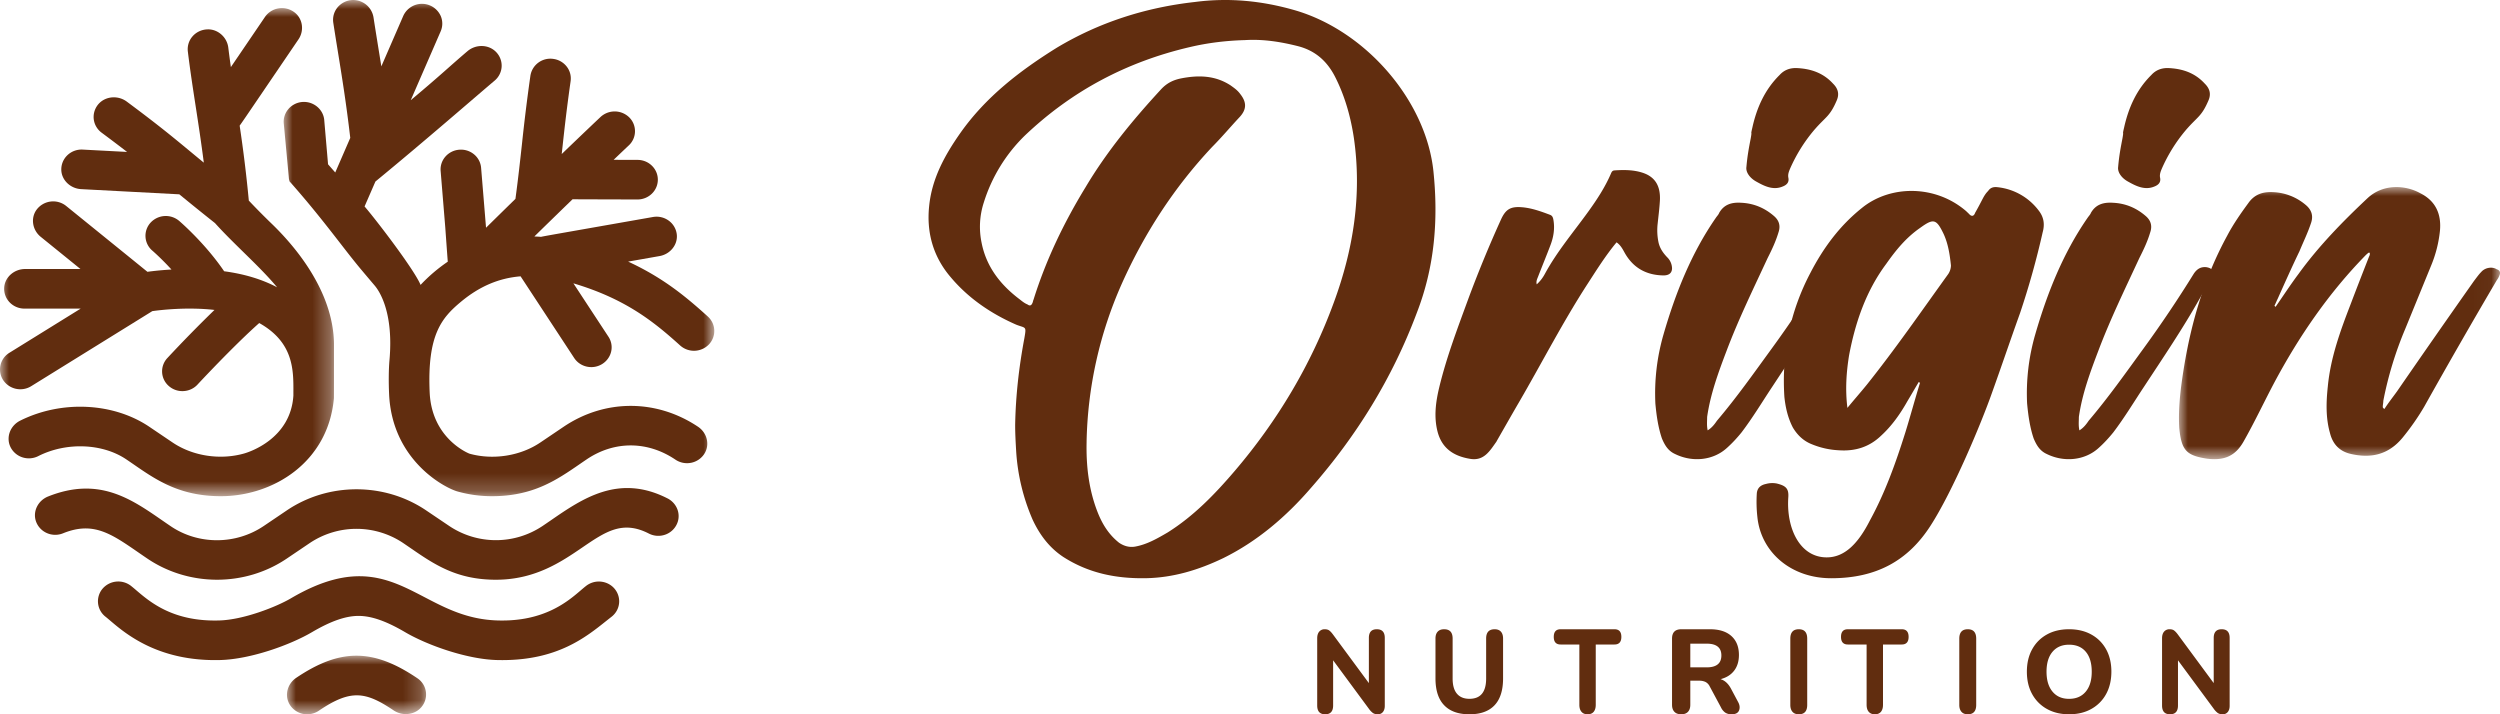 <svg width="140" height="40" viewBox="0 0 140 40" xmlns="http://www.w3.org/2000/svg" xmlns:xlink="http://www.w3.org/1999/xlink">
    <defs>
        <path id="eh1upwtd5a" d="M0 0h17.978v15.238H0z"/>
        <path id="u2kes19vjc" d="M0 0h7.79v3.281H0z"/>
        <path id="qwr0qb94qe" d="M0 0h18.703v27.334H0z"/>
        <path id="s8emt6f5lg" d="M0 0h24.114v27.787H0z"/>
    </defs>
    <g fill="none" fill-rule="evenodd">
        <path d="M60.85 24.746c-.03 1.343.12 2.656.605 3.908.273.702.637 1.282 1.213 1.74.272.184.575.275.909.214.666-.122 1.242-.458 1.818-.794 1.455-.916 2.637-2.137 3.758-3.45 2.394-2.809 4.272-5.953 5.545-9.434 1.09-2.961 1.576-6.014 1.121-9.19-.182-1.22-.515-2.381-1.06-3.45-.455-.885-1.122-1.465-2.091-1.71-.97-.243-1.94-.396-2.94-.335-1.06.03-2.09.152-3.12.397-3.516.824-6.577 2.442-9.213 4.946a8.953 8.953 0 0 0-2.303 3.755 4.395 4.395 0 0 0-.121 2.26c.272 1.373 1.09 2.38 2.151 3.175.152.122.273.213.424.274.122.092.213.061.273-.091.03-.061.03-.123.06-.183.698-2.23 1.698-4.305 2.91-6.29C61.97 8.503 63.425 6.733 65 5.023c.333-.366.697-.55 1.182-.641.97-.183 1.879-.153 2.727.397.212.153.394.275.546.488.363.458.363.855-.03 1.283-.516.55-1 1.13-1.546 1.679-2.121 2.26-3.788 4.824-5.06 7.663a22.833 22.833 0 0 0-1.97 8.854m-4-.946c.03-1.649.212-3.237.515-4.855.121-.702.09-.55-.455-.763-1.394-.61-2.667-1.466-3.667-2.656-.97-1.13-1.363-2.473-1.211-3.97.151-1.556.878-2.87 1.757-4.12 1.424-2.016 3.333-3.481 5.394-4.764 2.394-1.435 5-2.259 7.758-2.564 1.878-.244 3.72-.066 5.545.458 3.98 1.142 7.377 5.054 7.788 9.037.282 2.74.06 5.373-.94 7.938-1.363 3.633-3.364 6.87-5.909 9.77-1.394 1.618-3 2.992-4.909 3.938-1.394.672-2.818 1.1-4.333 1.13-1.667.03-3.212-.275-4.637-1.19-.787-.52-1.333-1.253-1.727-2.108a11.366 11.366 0 0 1-.909-3.755c-.03-.519-.06-1.007-.06-1.526M97.797 9.37c.06-.691.152-1.142.244-1.623.092-.511-.03-.09.091-.6.244-1.113.702-2.135 1.526-2.947.244-.27.549-.39.915-.39.824.03 1.526.27 2.075.871.275.27.366.572.214.932-.397.932-.61.901-1.281 1.683a8.875 8.875 0 0 0-1.343 2.164c-.061.15-.122.301-.092.481.061.27-.091.421-.336.511-.518.21-1.006-.03-1.434-.27-.396-.21-.61-.541-.58-.812M95.63 24.1c.245-.15.397-.36.52-.54 1.098-1.293 2.074-2.676 3.08-4.059a66.955 66.955 0 0 0 2.808-4.178c.183-.27.397-.391.702-.361.336.06.427.21.305.51-.214.422-.427.813-.671 1.234-.946 1.683-2.045 3.306-3.113 4.93-.58.872-1.098 1.743-1.739 2.585-.244.3-.519.601-.824.872-.763.691-1.922.812-2.898.33-.397-.18-.58-.51-.733-.871-.213-.632-.305-1.293-.366-1.954a11.867 11.867 0 0 1 .458-3.878c.671-2.315 1.556-4.54 2.93-6.524.06-.09.152-.18.182-.27.275-.482.702-.602 1.22-.572.733.03 1.343.3 1.862.752.275.24.366.54.244.902-.153.51-.366.962-.61 1.443-.794 1.713-1.618 3.397-2.289 5.17-.457 1.203-.915 2.436-1.098 3.728 0 .24-.03.481.03.752M118.614 9.37c.06-.691.153-1.142.244-1.623.092-.511-.03-.09.091-.6.245-1.113.702-2.135 1.526-2.947.244-.27.55-.39.915-.39.824.03 1.526.27 2.075.871.275.27.367.572.214.932-.397.932-.61.901-1.281 1.683a8.875 8.875 0 0 0-1.343 2.164c-.061.15-.122.301-.092.481.061.27-.091.421-.335.511-.519.21-1.007-.03-1.434-.27-.397-.21-.61-.541-.58-.812m-2.166 14.73c.244-.15.396-.36.518-.54 1.099-1.293 2.075-2.676 3.082-4.059a66.955 66.955 0 0 0 2.807-4.178c.183-.27.397-.391.702-.361.336.06.427.21.305.51-.213.422-.427.813-.671 1.234-.946 1.683-2.045 3.306-3.112 4.93-.58.872-1.099 1.743-1.74 2.585-.244.3-.518.601-.823.872-.763.691-1.923.812-2.9.33-.396-.18-.579-.51-.732-.871-.213-.632-.304-1.293-.366-1.954a11.867 11.867 0 0 1 .458-3.878c.671-2.315 1.556-4.54 2.93-6.524.06-.09.152-.18.182-.27.275-.482.702-.602 1.22-.572.733.03 1.343.3 1.862.752.275.24.366.54.244.902-.152.51-.366.962-.61 1.443-.793 1.713-1.617 3.397-2.288 5.17-.458 1.203-.916 2.436-1.099 3.728 0 .24-.03.481.03.752" fill="#612D0F"/>
        <path d="M103.455 22.842c.347-.427.725-.853 1.071-1.279 1.607-2.009 3.057-4.11 4.57-6.21a.9.9 0 0 0 .157-.486c-.063-.609-.157-1.218-.41-1.766-.41-.852-.567-.882-1.323-.334-.788.547-1.355 1.248-1.89 2.008-1.135 1.522-1.734 3.288-2.08 5.114-.158.974-.221 1.948-.095 2.953m-5.041 6.118a7.674 7.674 0 0 1-.032-1.34c.032-.304.22-.456.504-.517.221-.061.41-.061.6-.03.503.121.692.273.66.76-.125 1.736.635 3.38 2.15 3.38 1.009 0 1.766-.782 2.42-2.07.85-1.553 1.449-3.227 1.985-4.932.283-.913.535-1.856.819-2.77-.032-.03-.063-.03-.063-.06-.22.365-.41.7-.63 1.065-.41.73-.883 1.4-1.481 1.948-.662.639-1.45.883-2.364.822a4.52 4.52 0 0 1-1.512-.335c-.473-.183-.82-.518-1.072-.944-.283-.548-.41-1.126-.472-1.704-.158-2.435.315-4.78 1.45-6.94.724-1.4 1.638-2.648 2.898-3.653 1.576-1.278 4.097-1.308 5.83.183l.158.152c.157.183.283.122.346-.06.158-.275.284-.518.41-.762.095-.182.189-.334.315-.456.126-.183.284-.244.536-.213a3.327 3.327 0 0 1 2.3 1.309c.284.365.347.76.22 1.217a45.676 45.676 0 0 1-1.26 4.505c-.535 1.491-1.04 2.983-1.575 4.474-.599 1.705-2.193 5.517-3.455 7.467-1.261 1.95-3.028 2.925-5.551 2.925-2.271 0-3.934-1.472-4.134-3.421" fill="#612D0F"/>
        <g transform="translate(122.022 10.476)">
            <mask id="hxsbta4bmb" fill="#fff">
                <use xlink:href="#eh1upwtd5a"/>
            </mask>
            <path d="M5.409 6.708c.427-.612.823-1.223 1.28-1.835C7.817 3.313 9.16 1.937 10.56.622c.884-.826 2.134-.734 2.957-.276.854.429 1.189 1.163 1.097 2.111a6.87 6.87 0 0 1-.488 1.927l-1.463 3.578a20.272 20.272 0 0 0-1.219 4.006c0 .123-.03.215-.03.337 0 .03 0 .061.091.122.214-.336.458-.642.701-.979a767.104 767.104 0 0 1 4.328-6.208c.122-.153.244-.336.397-.49.213-.244.61-.305.853-.152.183.061.244.183.153.367-.03.092-.092.183-.153.275a386.194 386.194 0 0 0-4.054 7.065 13.72 13.72 0 0 1-1.219 1.743c-.792.948-1.768 1.162-2.926.887-.61-.153-.976-.55-1.128-1.162-.244-.856-.213-1.744-.122-2.6.153-1.62.701-3.12 1.28-4.618.336-.887.67-1.743 1.006-2.6.03-.091.092-.152.061-.275-.091-.03-.122.062-.183.092-2.103 2.14-3.78 4.588-5.182 7.218-.579 1.1-1.097 2.202-1.706 3.272-.457.795-1.067 1.07-2.043.948C.41 15.027.136 14.752.014 13.467c-.061-1.162.091-2.294.274-3.425.427-2.57 1.158-5.016 2.408-7.31.336-.642.762-1.254 1.189-1.835.366-.52.853-.642 1.402-.612A3 3 0 0 1 7.086.99c.335.275.457.612.304 1.04-.183.55-.426 1.04-.64 1.56-.427.887-.823 1.773-1.219 2.66-.061.123-.122.275-.183.398l.06.06" fill="#612D0F" mask="url(#hxsbta4bmb)"/>
        </g>
        <path d="M93.375 14.42c-.243-.253-.429-.517-.502-.865a3.302 3.302 0 0 1-.045-1.024c.045-.43.101-.859.126-1.29.046-.826-.269-1.336-.958-1.564-.516-.17-1.047-.17-1.581-.135-.12.008-.16.078-.201.175-.328.763-.777 1.448-1.256 2.114-.835 1.16-1.765 2.247-2.452 3.519a2.12 2.12 0 0 1-.45.574c-.043-.176.028-.306.077-.433.23-.596.475-1.185.7-1.782.165-.439.239-.895.163-1.368-.022-.134-.048-.257-.196-.312-.52-.195-1.042-.386-1.6-.426-.623-.045-.892.126-1.154.711a67.826 67.826 0 0 0-1.81 4.393c-.601 1.644-1.228 3.28-1.64 4.99-.194.811-.306 1.64-.095 2.467.25.974.943 1.39 1.844 1.534.762.121 1.088-.452 1.456-.967.006-.009.009-.02.014-.03.42-.732.835-1.466 1.26-2.195 1.277-2.197 2.441-4.466 3.822-6.598.517-.798 1.022-1.606 1.63-2.337.204.138.321.34.43.54.479.886 1.228 1.294 2.179 1.312.333.006.498-.14.498-.406a.896.896 0 0 0-.259-.598M74.21 40c-.298 0-.447-.165-.447-.494v-3.754c0-.167.038-.294.115-.382a.387.387 0 0 1 .307-.132c.107 0 .192.023.254.07.062.045.132.12.21.226l2.008 2.72v-2.529c0-.325.148-.487.445-.487.298 0 .446.162.446.487v3.8c0 .146-.035.26-.105.347a.35.35 0 0 1-.285.128.467.467 0 0 1-.276-.073 1.045 1.045 0 0 1-.22-.23l-2.007-2.72v2.529c0 .33-.148.494-.446.494M82.289 40c-.62 0-1.092-.168-1.415-.506-.325-.337-.487-.838-.487-1.504v-2.233c0-.166.041-.294.124-.384.083-.09.202-.135.36-.135.317 0 .476.173.476.519v2.24c0 .376.08.66.242.85.16.19.394.286.7.286.623 0 .935-.379.935-1.136v-2.24c0-.346.16-.519.477-.519.153 0 .27.045.35.135.08.09.121.218.121.384v2.233c0 .666-.159 1.167-.477 1.504-.318.338-.787.506-1.406.506M88.906 40c-.15 0-.264-.047-.343-.14-.08-.093-.119-.224-.119-.394v-3.374h-1.048c-.257 0-.385-.143-.385-.427 0-.285.128-.427.385-.427h3.015c.256 0 .385.142.385.427 0 .284-.129.427-.385.427h-1.049v3.374c0 .17-.038.3-.115.394-.077.093-.19.14-.34.14M94.657 37.372h.916c.55 0 .824-.222.824-.667 0-.44-.274-.66-.824-.66h-.916v1.327zM94.149 40c-.167 0-.295-.047-.383-.14-.088-.093-.132-.224-.132-.394v-3.701c0-.351.174-.527.521-.527h1.603c.518 0 .919.127 1.2.38.281.254.422.607.422 1.06 0 .352-.089.644-.267.878-.178.233-.432.392-.762.477.233.07.424.242.574.513l.409.767c.092.169.11.326.053.47-.058.145-.196.217-.416.217a.627.627 0 0 1-.356-.093.743.743 0 0 1-.237-.287l-.633-1.18a.545.545 0 0 0-.244-.254.814.814 0 0 0-.343-.067h-.501v1.347c0 .17-.043.3-.129.394-.086.093-.212.14-.38.14zM100.734 40c-.155 0-.273-.046-.354-.138-.081-.093-.122-.222-.122-.389v-3.708c0-.351.159-.527.476-.527.314 0 .47.176.47.527v3.708c0 .352-.156.527-.47.527M104.992 40c-.15 0-.264-.047-.343-.14-.08-.093-.119-.224-.119-.394v-3.374h-1.048c-.257 0-.385-.143-.385-.427 0-.285.128-.427.385-.427h3.015c.256 0 .385.142.385.427 0 .284-.129.427-.385.427h-1.049v3.374c0 .17-.038.3-.115.394-.077.093-.19.14-.34.14M110.197 40c-.155 0-.273-.046-.354-.138-.082-.093-.123-.222-.123-.389v-3.708c0-.351.16-.527.477-.527.313 0 .47.176.47.527v3.708c0 .352-.157.527-.47.527M115.867 39.135c.399 0 .71-.134.934-.403.224-.268.336-.64.336-1.116 0-.48-.11-.853-.333-1.117-.222-.264-.534-.396-.937-.396-.393 0-.702.132-.926.396-.224.264-.336.636-.336 1.117 0 .476.112.848.336 1.116.224.27.533.403.926.403m0 .865c-.47 0-.883-.1-1.238-.298a2.098 2.098 0 0 1-.828-.832c-.197-.356-.296-.774-.296-1.254s.099-.899.296-1.255c.196-.356.471-.632.824-.828.353-.197.767-.295 1.242-.295.476 0 .89.098 1.246.295.356.196.631.472.829.828.196.356.295.772.295 1.248 0 .48-.099.9-.295 1.258a2.098 2.098 0 0 1-.829.835c-.355.199-.77.298-1.246.298M121.521 40c-.297 0-.446-.165-.446-.494v-3.754c0-.167.038-.294.115-.382a.387.387 0 0 1 .307-.132c.107 0 .192.023.253.07.062.045.133.12.211.226l2.007 2.72v-2.529c0-.325.149-.487.446-.487.298 0 .446.162.446.487v3.8c0 .146-.035.26-.105.347a.35.35 0 0 1-.285.128.467.467 0 0 1-.276-.073 1.045 1.045 0 0 1-.22-.23l-2.007-2.72v2.529c0 .33-.148.494-.446.494" fill="#612D0F"/>
        <g>
            <path d="M37.38 27.91c-2.73-1.392-4.76.006-6.549 1.24-.153.104-.304.209-.455.31a4.696 4.696 0 0 1-5.211 0l-1.3-.877c-2.334-1.577-5.47-1.577-7.804 0l-1.295.875c-1.56 1.053-3.647 1.06-5.195.017-.17-.115-.34-.232-.509-.349-1.742-1.205-3.545-2.45-6.369-1.323-.566.227-.866.834-.682 1.382.099.294.32.536.608.664.287.13.62.134.911.016 1.679-.682 2.68.01 4.197 1.056.17.118.346.239.527.361 2.334 1.577 5.47 1.577 7.803 0l1.3-.878a4.696 4.696 0 0 1 5.212 0l.414.283c1.329.915 2.583 1.778 4.787 1.778 2.19 0 3.654-.998 4.83-1.8 1.313-.895 2.261-1.542 3.736-.786.301.155.655.17.971.041.315-.13.552-.389.651-.712.153-.503-.09-1.049-.577-1.298" fill="#612D0F"/>
            <path d="M34.276 32.83a1.165 1.165 0 0 0-1.467-.009c-.095.074-.192.157-.304.253-.713.608-2.036 1.745-4.62 1.672-1.696-.045-2.921-.684-4.106-1.302-2.011-1.048-3.91-2.039-7.484.06-.816.48-2.659 1.206-4.02 1.242-2.583.076-3.871-1.032-4.643-1.69a9.902 9.902 0 0 0-.298-.248 1.16 1.16 0 0 0-1.6.17 1.093 1.093 0 0 0 .174 1.557c.067.053.15.124.248.207.88.75 2.714 2.312 6.18 2.22 1.685-.045 3.903-.837 5.133-1.56 1.06-.622 1.889-.911 2.61-.911.722 0 1.551.29 2.61.912 1.231.723 3.449 1.514 5.134 1.559.102.002.203.004.302.004 3.081 0 4.662-1.264 5.826-2.194.102-.08.201-.16.298-.235.264-.206.419-.514.425-.844a1.1 1.1 0 0 0-.398-.863" fill="#612D0F"/>
            <g transform="translate(16.071 36.719)">
                <mask id="1xreaw3pxd" fill="#fff">
                    <use xlink:href="#u2kes19vjc"/>
                </mask>
                <path d="M7.3 1.262C6.055.42 4.97 0 3.889 0 2.816 0 1.744.413.518 1.239c-.503.338-.666.992-.371 1.488.16.268.428.46.737.528.31.067.637.004.898-.173 1.796-1.218 2.621-1.073 4.19-.02.498.335 1.18.257 1.55-.176A1.09 1.09 0 0 0 7.3 1.262" fill="#612D0F" mask="url(#1xreaw3pxd)"/>
            </g>
            <g transform="translate(0 .453)">
                <mask id="yuafvvog1f" fill="#fff">
                    <use xlink:href="#qwr0qb94qe"/>
                </mask>
                <path d="M7.07 25.27c.138.093.274.187.41.28 1.27.877 2.584 1.784 4.89 1.784 2.905 0 6.012-1.884 6.329-5.492.001-.025.004-.33.004-2.971 0-2.666-1.748-5.097-3.439-6.748a38.789 38.789 0 0 1-1.33-1.342 76.617 76.617 0 0 0-.513-4.197c.125-.171.398-.573 1.125-1.643l2.167-3.187c.336-.493.242-1.156-.215-1.51a1.162 1.162 0 0 0-.887-.23 1.143 1.143 0 0 0-.772.482l-1.91 2.808a57.948 57.948 0 0 1-.145-1.094c-.072-.587-.593-1.04-1.165-1.018-.32.009-.622.148-.83.383a1.091 1.091 0 0 0-.27.854c.125 1.03.275 2.005.434 3.04.155 1.003.313 2.033.46 3.187a245.83 245.83 0 0 1-.67-.553c-1.046-.866-1.872-1.551-3.642-2.865-.483-.36-1.168-.31-1.562.11-.214.23-.32.54-.292.848.03.309.19.593.444.781.53.394.995.745 1.426 1.078l-2.483-.131a1.15 1.15 0 0 0-.858.313 1.099 1.099 0 0 0-.343.834c.02.567.51 1.036 1.115 1.068l5.494.29c.658.54 1.28 1.042 1.998 1.612.475.53 1.038 1.081 1.582 1.615.678.664 1.37 1.342 1.896 1.98-.85-.45-1.835-.746-2.966-.898-1.06-1.562-2.457-2.768-2.518-2.82a1.16 1.16 0 0 0-1.605.101 1.09 1.09 0 0 0 .103 1.564c.063.055.523.458 1.07 1.057-.58.033-1.052.088-1.346.128-.43-.35-1.85-1.5-2.99-2.423l-1.563-1.266a1.16 1.16 0 0 0-1.662.222c-.333.467-.228 1.129.238 1.507l2.228 1.804H1.408c-.606 0-1.12.444-1.171 1.01-.028.31.079.619.294.847.215.229.52.36.838.36h3.149L.526 19.303a1.093 1.093 0 0 0-.349 1.53 1.157 1.157 0 0 0 1.57.34L8.53 16.97c.548-.076 1.992-.235 3.481-.067a74.867 74.867 0 0 0-2.64 2.696 1.087 1.087 0 0 0 .082 1.565c.226.199.517.3.821.284.303-.015.582-.144.786-.364.02-.022 2.012-2.167 3.457-3.447 1.928 1.081 1.92 2.626 1.913 3.877v.186c-.155 2.439-2.497 3.169-2.764 3.244-1.344.379-2.876.142-3.999-.616l-1.3-.878c-2.016-1.363-4.925-1.502-7.236-.347-.548.274-.795.904-.563 1.436.125.285.367.507.664.611.298.104.63.082.909-.06 1.567-.796 3.595-.72 4.93.181" fill="#612D0F" mask="url(#yuafvvog1f)"/>
            </g>
            <g transform="translate(15.886)">
                <mask id="0x6v5n1ouh" fill="#fff">
                    <use xlink:href="#s8emt6f5lg"/>
                </mask>
                <path d="M22.206 19.35a1.16 1.16 0 0 0 1.607-.062 1.09 1.09 0 0 0-.064-1.566c-1.215-1.097-2.483-2.16-4.46-3.072l1.758-.31c.597-.104 1.022-.63.969-1.196a1.108 1.108 0 0 0-.445-.782 1.16 1.16 0 0 0-.891-.21l-3.928.691c-1.789.315-2.209.389-2.34.42a8.912 8.912 0 0 0-.375-.02c.777-.761 1.501-1.465 2.141-2.085.162.003.483.004 1.18.006l2.455.007c.627 0 1.138-.495 1.14-1.104.001-.296-.116-.575-.33-.785-.214-.21-.5-.327-.803-.328l-1.343-.004c.528-.505.835-.794.85-.808a1.087 1.087 0 0 0 .026-1.567 1.166 1.166 0 0 0-1.628-.006c-.134.126-.934.883-2.155 2.057l.038-.346c.12-1.098.234-2.134.46-3.73a1.08 1.08 0 0 0-.218-.821 1.137 1.137 0 0 0-.75-.43 1.13 1.13 0 0 0-1.284.945 106.237 106.237 0 0 0-.473 3.832c-.1.905-.2 1.84-.364 3.061-.522.51-1.073 1.05-1.647 1.616l-.275-3.342a1.093 1.093 0 0 0-.39-.762 1.148 1.148 0 0 0-.823-.266c-.626.042-1.1.573-1.055 1.183l.26 3.167c.082 1.143.12 1.668.14 1.922a9.044 9.044 0 0 0-1.523 1.3c-.329-.816-2.426-3.566-3.136-4.394l.607-1.395c2.727-2.239 5.518-4.672 6.68-5.654a1.1 1.1 0 0 0 .39-.807 1.098 1.098 0 0 0-.347-.827c-.418-.395-1.104-.402-1.563-.016-.945.8-1.44 1.292-3.182 2.75l1.677-3.858c.118-.272.12-.574.007-.848A1.15 1.15 0 0 0 6.697.89L5.469 3.717 5.28 2.546c-.084-.522-.167-1.036-.248-1.563A1.158 1.158 0 0 0 3.835.002 1.15 1.15 0 0 0 3.02.41a1.09 1.09 0 0 0-.242.862c.083.54.168 1.068.254 1.601.233 1.44.474 2.929.697 4.849l-.841 1.937-.403-.458-.217-2.518C2.19 6.077 1.618 5.643 1 5.715.38 5.79-.067 6.342.008 6.948l.287 3.073.032.135.06.066c1.85 2.094 2.966 3.702 3.954 4.875.288.343.54.641.756.895.255.3 1.07 1.49.827 4.187-.044.51-.051 1.2-.02 1.893.163 3.675 3.07 5.236 3.839 5.453a7.096 7.096 0 0 0 1.927.262c2.3 0 3.62-.91 4.897-1.788.133-.092.267-.184.402-.275 1.549-1.046 3.407-1.04 4.972.018.26.175.586.238.895.17a1.14 1.14 0 0 0 .737-.525c.298-.498.135-1.154-.372-1.491-2.333-1.557-5.218-1.554-7.528.006l-1.3.878c-1.122.758-2.654.995-3.973.624-.021-.008-2.108-.82-2.224-3.428-.144-3.234.674-4.18 1.758-5.082 1.03-.856 2.119-1.322 3.333-1.42l3.001 4.573c.21.32.568.511.96.511.414 0 .795-.221.996-.577a1.07 1.07 0 0 0-.04-1.129l-1.96-2.986c2.922.872 4.499 2.145 5.982 3.484z" fill="#612D0F" mask="url(#0x6v5n1ouh)"/>
            </g>
        </g>
    </g>
</svg>
